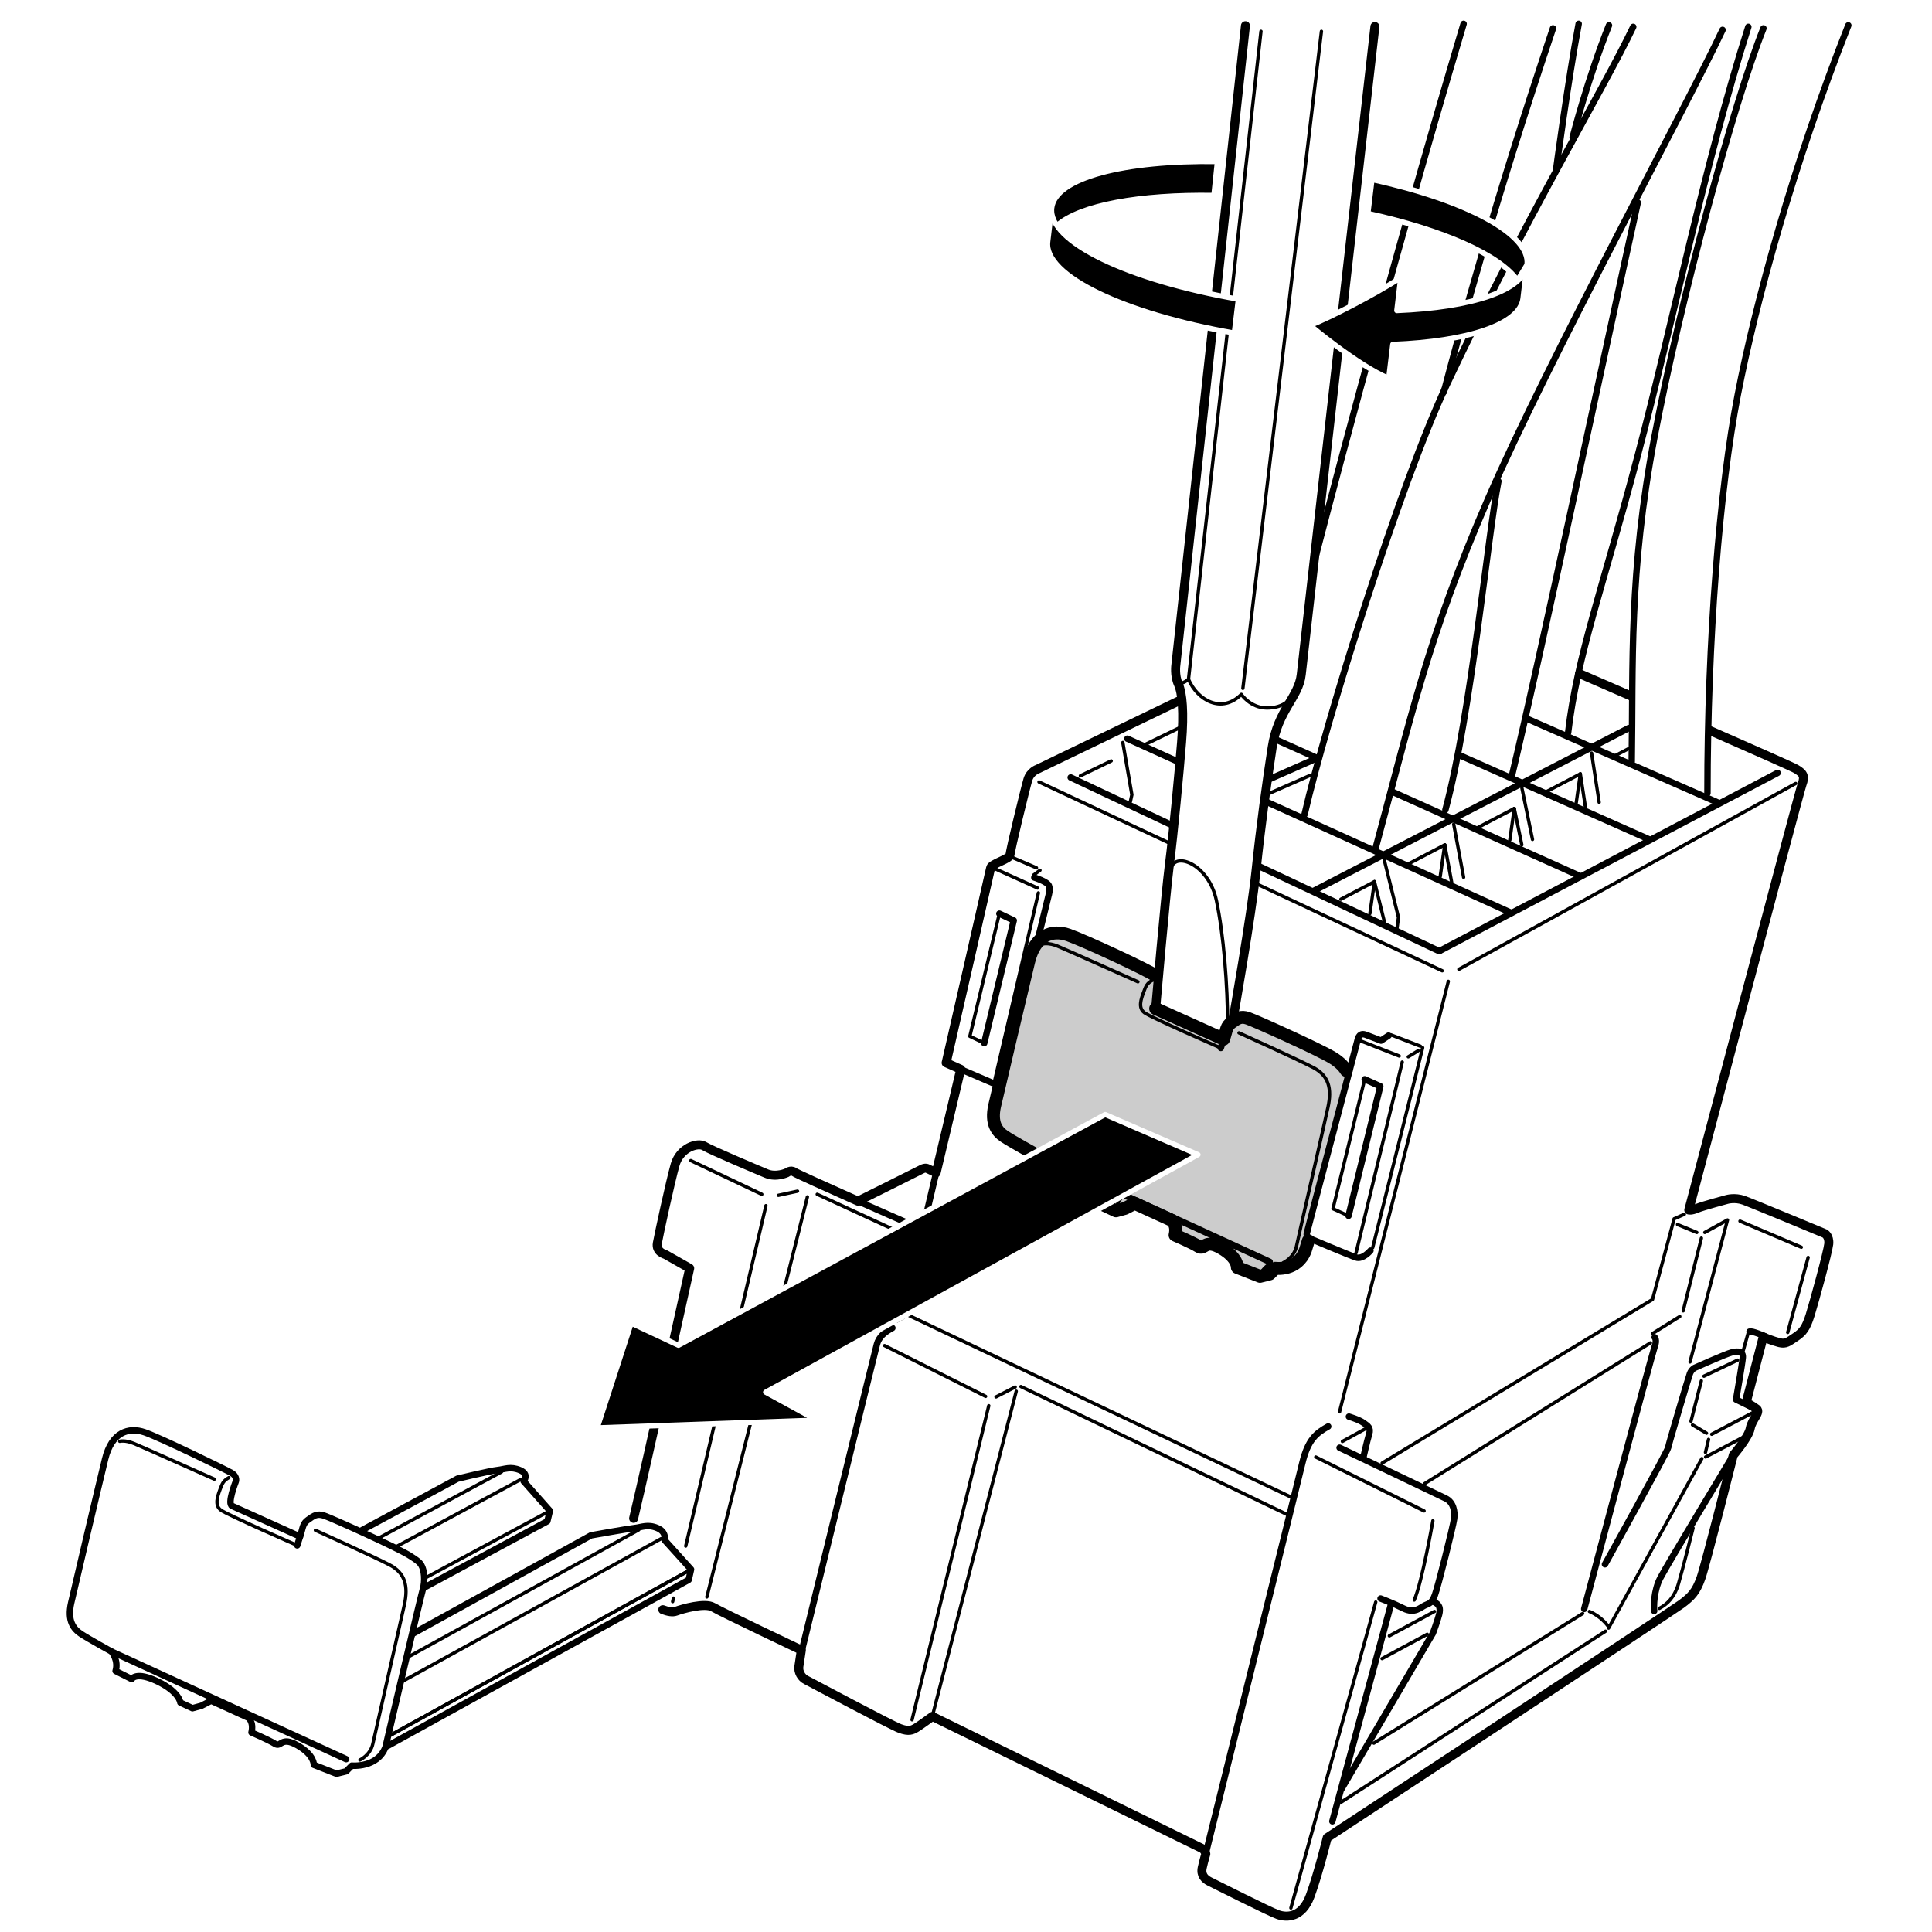 <?xml version="1.0" encoding="utf-8"?>
<!DOCTYPE svg PUBLIC "-//W3C//DTD SVG 1.1//EN" "http://www.w3.org/Graphics/SVG/1.1/DTD/svg11.dtd">
<!-- Generator: PTC Arbortext IsoDraw 7.3 -->
<svg width="100%" height="100%" viewBox="0 0 75 75"
 xmlns="http://www.w3.org/2000/svg" xmlns:xlink="http://www.w3.org/1999/xlink"
 fill-rule="evenodd" clip-rule="evenodd" stroke="#000000" stroke-linecap="round" fill="none" xml:space="preserve">
 <rect x="0" y="0" width="75" height="75" fill="#808080" stroke="none"/>
 <g id="Frame">
  <path stroke="none" fill="#FFFFFF" d="M75 75L75 0 0 0 0 75 75 75z"/>
 </g>
 <g id="Colour">
 </g>
 <g id="Standard_x0020_layer">
  <g>
   <path stroke="none" fill="#CCCCCC" d="M52.258 41.555C52.192 41.445 52.051 41.262 51.74 41.069 51.237 40.755 48.725 39.625 48.442 39.53 48.161 39.435 48.034 39.53 47.814 39.686 47.595 39.844 47.627 39.963 47.5 40.34L44.862 39.152 44.832 37.865C44.674 37.707 42.098 36.515 41.472 36.295 40.844 36.075 40.183 36.295 39.932 37.331 39.68 38.368 38.771 42.231 38.613 42.921 38.457 43.612 38.707 43.926 38.99 44.115 39.273 44.302 40.183 44.805 40.183 44.805 40.183 44.805 40.466 45.151 40.341 45.56L40.969 45.874C40.969 45.874 41.125 45.56 41.973 45.968 42.822 46.377 42.853 46.783 42.853 46.783L43.323 47.003 43.67 46.909 44.049 46.715 45.493 47.374C45.493 47.374 45.71 47.537 45.616 47.947 45.616 47.947 46.276 48.228 46.527 48.386 46.779 48.542 46.746 48.072 47.406 48.448 48.066 48.826 48.034 49.203 48.034 49.203L48.914 49.548 49.29 49.454 49.511 49.234C49.511 49.234 50.359 49.359 50.673 48.542L50.789 48.167 50.847 48.079C50.847 48.079 50.701 48.021 50.731 47.874 50.753 47.768 51.761 43.939 52.326 41.795L52.258 41.555z"/>
   <path stroke-width="0.25" stroke-linecap="butt" stroke-linejoin="round" d="M36.341 45.526L35.85 47.6C35.85 47.6 35.536 47.6 35.158 47.444C34.996 47.375 34.182 47.018 33.304 46.628"/>
   <path stroke-width="0.349" stroke-linecap="butt" stroke-linejoin="round" d="M44.862 39.152C44.862 39.152 45.24 34.787 45.396 33.563C45.554 32.338 45.774 29.983 45.868 28.821C45.963 27.658 45.899 26.905 45.743 26.559C45.585 26.214 45.648 25.806 45.648 25.806L48.348 0.997"/>
   <path stroke-width="0.349" stroke-linecap="butt" stroke-linejoin="round" d="M53.374 1.028C53.374 1.028 50.609 25.303 50.515 26.182C50.421 27.062 49.604 27.565 49.386 29.01C49.165 30.454 48.945 32.024 48.758 33.814C48.569 35.603 47.878 39.497 47.878 39.497"/>
   <path stroke-width="0.13" stroke-linecap="butt" stroke-linejoin="round" d="M45.49 33.625C45.743 33.091 46.936 33.625 47.219 34.945C47.5 36.264 47.658 38.241 47.658 39.875"/>
   <path stroke-width="0.501" stroke-linecap="butt" stroke-linejoin="round" d="M44.832 37.865C44.674 37.709 42.1 36.515 41.472 36.295C40.844 36.076 40.183 36.295 39.932 37.332C39.682 38.368 38.771 42.231 38.613 42.921C38.457 43.612 38.707 43.926 38.99 44.115C39.273 44.304 40.183 44.805 40.183 44.805C40.183 44.805 40.466 45.152 40.341 45.56L40.969 45.874C40.969 45.874 41.125 45.56 41.973 45.968C42.822 46.377 42.853 46.784 42.853 46.784L43.323 47.005L43.67 46.909L44.049 46.715L45.493 47.375C45.493 47.375 45.71 47.539 45.616 47.947C45.616 47.947 46.277 48.229 46.527 48.386C46.779 48.542 46.747 48.072 47.406 48.448C48.067 48.826 48.034 49.203 48.034 49.203L48.914 49.548L49.29 49.454L49.511 49.234C49.511 49.234 50.359 49.359 50.673 48.542L50.789 48.167"/>
   <path stroke-width="0.501" stroke-linecap="butt" stroke-linejoin="round" d="M52.258 41.555C52.192 41.445 52.051 41.262 51.74 41.069C51.237 40.755 48.725 39.625 48.442 39.53C48.161 39.435 48.034 39.53 47.814 39.686C47.595 39.844 47.627 39.963 47.5 40.34L44.862 39.152"/>
   <path stroke-width="0.25" stroke-linecap="butt" stroke-linejoin="round" d="M40.183 44.805L49.29 48.982"/>
   <path stroke-width="0.13" stroke-linecap="butt" stroke-linejoin="round" d="M48.097 40.095C48.097 40.095 50.39 41.131 50.987 41.445C51.584 41.759 51.71 42.262 51.552 42.984C51.396 43.707 50.421 47.947 50.328 48.386C50.234 48.826 49.825 49.014 49.825 49.014"/>
   <path stroke-width="0.13" stroke-linecap="butt" stroke-linejoin="round" d="M44.737 38.054C44.518 38.179 44.485 38.274 44.392 38.524C44.298 38.777 44.173 39.121 44.423 39.31C44.674 39.499 47.392 40.682 47.392 40.682"/>
   <path stroke-width="0.25" stroke-linecap="butt" stroke-linejoin="round" d="M40.152 34.066C40.152 34.066 40.655 34.222 40.718 34.38C40.78 34.536 40.706 34.762 40.706 34.762L40.277 36.515"/>
   <path stroke-width="0.13" stroke-linecap="butt" stroke-linejoin="round" d="M40.121 33.972L40.372 33.783"/>
   <path stroke-width="0.13" stroke-linecap="butt" stroke-linejoin="round" d="M38.613 33.719L40.277 34.473"/>
   <path stroke-width="0.13" stroke-linecap="butt" stroke-linejoin="round" d="M40.31 34.662L38.613 41.948"/>
   <path stroke-width="0.25" stroke-linecap="butt" stroke-linejoin="round" d="M38.795 42.006C38.67 42.07 38.542 42.045 38.542 42.045L37.295 41.509"/>
   <path stroke-width="0.13" stroke-linecap="butt" stroke-linejoin="round" d="M40.235 33.689L39.31 33.292"/>
   <path stroke-width="0.25" stroke-linecap="butt" stroke-linejoin="round" d="M47.5 40.34L47.392 40.682"/>
   <path stroke-width="0.25" stroke-linecap="butt" stroke-linejoin="round" d="M53.201 48.549C53.201 48.549 52.906 48.902 52.642 48.814C52.377 48.725 50.848 48.079 50.848 48.079C50.848 48.079 50.701 48.021 50.731 47.874C50.761 47.726 52.701 40.377 52.701 40.377C52.729 40.259 52.789 40.082 53.024 40.171C53.259 40.259 53.612 40.396 53.612 40.396L53.905 40.201"/>
   <path stroke-width="0.13" stroke-linecap="butt" stroke-linejoin="round" d="M52.817 40.406L54.317 40.994"/>
   <path stroke-width="0.13" stroke-linecap="butt" stroke-linejoin="round" d="M53.994 40.171L55.14 40.613"/>
   <path stroke-width="0.13" stroke-linecap="butt" stroke-linejoin="round" d="M54.435 41.229L52.642 48.637"/>
   <path stroke-width="0.13" stroke-linecap="butt" stroke-linejoin="round" d="M55.228 40.67L53.289 48.432"/>
   <path stroke-width="0.13" stroke-linecap="butt" stroke-linejoin="round" d="M55.052 40.789L54.67 41.024"/>
   <path stroke-width="0.13" stroke-linecap="butt" stroke-linejoin="round" d="M38.795 35.468L37.649 40.229L38.207 40.494"/>
   <path stroke-width="0.25" stroke-linecap="butt" stroke-linejoin="round" d="M52.35 47.198L53.582 42.17L52.978 41.896"/>
   <path stroke-width="0.25" stroke-linecap="butt" stroke-linejoin="round" d="M38.207 40.494L39.353 35.732L38.795 35.468"/>
   <path stroke-width="0.13" stroke-linecap="butt" stroke-linejoin="round" d="M52.978 41.896L51.746 46.923L52.35 47.198"/>
   <path stroke-width="0.13" stroke-linecap="butt" stroke-linejoin="round" d="M44.174 38.113C44.174 38.113 41.411 36.878 41.058 36.731C40.706 36.585 40.5 36.643 40.5 36.643"/>
   <path stroke-width="0.13" stroke-linecap="butt" stroke-linejoin="round" d="M43.323 46.932C43.381 46.639 43.588 46.432 43.588 46.432"/>
   <path stroke-width="0.13" stroke-linecap="butt" stroke-linejoin="round" d="M48.938 49.432C49.055 49.225 49.261 49.079 49.261 49.079"/>
   <path stroke-width="0.349" stroke-linecap="butt" stroke-linejoin="round" d="M24.597 58.942C25.132 56.686 26.774 49.234 26.774 49.234L25.832 48.7C25.832 48.7 25.454 48.606 25.518 48.259C25.58 47.914 26.021 45.874 26.208 45.213C26.397 44.554 27.088 44.335 27.339 44.491C27.591 44.649 29.381 45.402 29.757 45.56C30.135 45.716 30.542 45.527 30.542 45.527C30.542 45.527 30.699 45.402 30.826 45.496C30.896 45.549 32.156 46.118 33.304 46.628C33.304 46.628 35.64 45.468 35.787 45.389C35.917 45.32 35.993 45.359 35.993 45.359L36.341 45.526L37.295 41.509L36.729 41.258C36.729 41.258 38.426 33.845 38.457 33.689C38.487 33.531 39.21 33.343 39.21 33.185C39.21 33.029 39.807 30.579 39.902 30.265C39.996 29.951 40.279 29.856 40.279 29.856L45.743 27.219"/>
   <path stroke-width="0.349" stroke-linecap="butt" stroke-linejoin="round" d="M66.388 28.364C68.108 29.118 69.629 29.791 69.734 29.858C69.986 30.015 70.081 30.109 69.954 30.454C69.829 30.8 65.558 46.972 65.558 46.972C65.558 46.972 65.653 47.003 65.873 46.909C66.091 46.816 67.034 46.564 67.034 46.564C67.034 46.564 67.347 46.47 67.694 46.595C68.04 46.72 70.834 47.884 70.834 47.884C70.834 47.884 71.022 47.978 70.992 48.292C70.959 48.606 70.426 50.552 70.269 51.055C70.111 51.557 69.986 51.715 69.703 51.904C69.421 52.091 69.326 52.185 69.075 52.122C68.825 52.06 68.447 51.904 68.447 51.904L67.787 54.447C67.787 54.447 68.04 54.573 68.197 54.698C68.352 54.823 68.007 55.106 67.944 55.451C67.882 55.796 67.286 56.488 67.286 56.488C67.286 56.488 66.218 60.728 66.03 61.262C65.841 61.795 65.653 61.984 65.275 62.267C64.899 62.548 51.521 71.341 51.521 71.341C51.521 71.341 51.174 72.754 50.86 73.602C50.546 74.451 49.951 74.45 49.604 74.325C49.259 74.2 47.143 73.132 46.954 73.039C46.765 72.944 46.609 72.787 46.671 72.504C46.734 72.221 46.81 71.971 46.81 71.971C46.81 71.971 46.779 71.813 46.652 71.751C46.527 71.688 36.195 66.632 36.195 66.632C36.195 66.632 35.725 66.977 35.567 67.072C35.409 67.165 35.284 67.228 34.939 67.102C34.594 66.977 31.484 65.313 31.295 65.218C31.108 65.125 30.981 64.905 31.013 64.685C31.045 64.465 31.108 64.057 31.108 64.057C31.108 64.057 27.998 62.581 27.684 62.392C27.37 62.204 26.492 62.454 26.239 62.548C26.114 62.595 25.934 62.564 25.73 62.487"/>
   <path stroke-width="0.349" stroke-linecap="butt" stroke-linejoin="round" d="M61.319 26.152C61.319 26.152 62.156 26.515 63.304 27.015"/>
   <path stroke-width="0.13" stroke-linecap="butt" stroke-linejoin="round" d="M50.359 26.663C50.204 27.143 49.832 27.484 49.186 27.484C48.542 27.484 48.189 26.955 48.189 26.955C47.427 27.718 46.49 27.19 46.137 26.37C46.137 26.37 45.728 26.721 45.668 26.37"/>
   <path stroke-width="0.13" stroke-linecap="butt" stroke-linejoin="round" d="M48.249 26.722L51.298 1.215"/>
   <path stroke-width="0.13" stroke-linecap="butt" stroke-linejoin="round" d="M48.951 1.215L46.137 26.37"/>
   <path stroke-width="0.13" stroke-linecap="butt" stroke-linejoin="round" d="M69.709 30.414L56.633 37.628"/>
   <path stroke-width="0.13" stroke-linecap="butt" stroke-linejoin="round" d="M56.223 38.097L52.002 54.807"/>
   <path stroke-width="0.13" stroke-linecap="butt" stroke-linejoin="round" d="M48.805 34.323L55.988 37.686"/>
   <path stroke-width="0.13" stroke-linecap="butt" stroke-linejoin="round" d="M40.334 30.356L45.371 32.716"/>
   <path stroke-width="0.25" stroke-linecap="butt" stroke-linejoin="round" d="M48.862 33.621L55.871 36.923"/>
   <path stroke-width="0.25" stroke-linecap="butt" stroke-linejoin="round" d="M41.564 30.181L45.459 32.017"/>
   <path stroke-width="0.25" stroke-linecap="butt" stroke-linejoin="round" d="M69.006 30.004L55.871 36.923"/>
   <path stroke-width="0.13" stroke-linecap="butt" stroke-linejoin="round" d="M65.385 47.139L64.989 47.314L64.15 50.445L53.655 56.795"/>
   <path stroke-width="0.13" stroke-linecap="butt" stroke-linejoin="round" d="M64.069 52.131L55.304 57.594"/>
   <path stroke-width="0.13" stroke-linecap="butt" stroke-linejoin="round" d="M65.209 51.107L64.15 51.768"/>
   <path stroke-width="0.13" stroke-linecap="butt" stroke-linejoin="round" d="M65.341 50.887L66.048 48.064"/>
   <path stroke-width="0.13" stroke-linecap="butt" stroke-linejoin="round" d="M65.121 47.536L65.87 47.844"/>
   <path stroke-width="0.13" stroke-linecap="butt" stroke-linejoin="round" d="M66.18 47.844L67.061 47.359L65.606 52.871"/>
   <path stroke-width="0.13" stroke-linecap="butt" stroke-linejoin="round" d="M67.546 47.404L69.927 48.417"/>
   <path stroke-width="0.13" stroke-linecap="butt" stroke-linejoin="round" d="M70.192 48.814L69.399 51.725"/>
   <path stroke-width="0.13" stroke-linecap="butt" stroke-linejoin="round" d="M26.817 45.054L29.573 46.362"/>
   <path stroke-width="0.13" stroke-linecap="butt" stroke-linejoin="round" d="M30.96 46.241L30.216 46.402"/>
   <path stroke-width="0.13" stroke-linecap="butt" stroke-linejoin="round" d="M31.725 46.362L35.125 47.93"/>
   <path stroke-width="0.13" stroke-linecap="butt" stroke-linejoin="round" d="M35.487 48.012L35.749 47.89"/>
   <path stroke-width="0.13" stroke-linecap="butt" stroke-linejoin="round" d="M35.969 47.77C36.03 47.911 35.95 48.072 35.95 48.072L35.246 51.049L50.192 58.152"/>
   <path stroke-width="0.13" stroke-linecap="butt" stroke-linejoin="round" d="M34.34 52.237L38.262 54.207"/>
   <path stroke-width="0.13" stroke-linecap="butt" stroke-linejoin="round" d="M38.665 54.228L39.409 53.845"/>
   <path stroke-width="0.13" stroke-linecap="butt" stroke-linejoin="round" d="M39.631 53.826L50.012 58.814"/>
   <path stroke-width="0.13" stroke-linecap="butt" stroke-linejoin="round" d="M26.143 62.039L26.112 62.174"/>
   <path stroke-width="0.13" stroke-linecap="butt" stroke-linejoin="round" d="M29.734 46.804L26.62 60.017"/>
   <path stroke-width="0.13" stroke-linecap="butt" stroke-linejoin="round" d="M27.44 61.993L31.343 46.463"/>
   <path stroke-width="0.13" stroke-linecap="butt" stroke-linejoin="round" d="M35.225 48.274L34.481 51.292"/>
   <path stroke-width="0.13" stroke-linecap="butt" stroke-linejoin="round" d="M35.064 51.151L34.802 51.292"/>
   <path stroke-width="0.13" stroke-linecap="butt" stroke-linejoin="round" d="M38.384 54.57L35.406 66.762"/>
   <path stroke-width="0.13" stroke-linecap="butt" stroke-linejoin="round" d="M39.45 54.008L36.21 66.561"/>
   <path stroke-width="0.25" stroke-linecap="butt" stroke-linejoin="round" d="M34.642 51.552C34.341 51.713 34.118 51.895 34.039 52.195C33.957 52.497 31.121 64.105 31.121 64.105"/>
   <path stroke-width="0.25" stroke-linecap="butt" stroke-linejoin="round" d="M52.365 54.993C52.365 54.993 52.768 55.113 52.929 55.234C53.09 55.354 53.231 55.414 53.149 55.676C53.07 55.938 52.929 56.561 52.929 56.561"/>
   <path stroke-width="0.25" stroke-linecap="butt" stroke-linejoin="round" d="M52.003 56.2C52.003 56.2 55.845 58.03 56.128 58.171C56.409 58.311 56.49 58.655 56.45 58.956C56.409 59.258 55.826 61.591 55.704 61.914C55.585 62.234 55.503 62.234 55.323 62.316C55.142 62.396 54.92 62.658 54.478 62.436C54.034 62.215 53.593 62.054 53.593 62.054"/>
   <path stroke-width="0.25" stroke-linecap="butt" stroke-linejoin="round" d="M51.561 55.375C51.097 55.637 50.776 55.878 50.554 56.802C50.334 57.728 46.793 72.013 46.793 72.013"/>
   <path stroke-width="0.25" stroke-linecap="butt" stroke-linejoin="round" d="M53.994 62.295L51.722 70.704"/>
   <path stroke-width="0.25" stroke-linecap="butt" stroke-linejoin="round" d="M55.685 62.195C55.887 62.295 55.926 62.436 55.866 62.677C55.805 62.918 55.625 63.402 55.625 63.402L52.084 69.436"/>
   <path stroke-width="0.25" stroke-linecap="butt" stroke-linejoin="round" d="M61.499 62.457C61.499 62.457 64.135 52.539 64.234 52.277C64.335 52.015 64.234 51.914 64.234 51.914"/>
   <path stroke-width="0.13" stroke-linecap="butt" stroke-linejoin="round" d="M55.685 62.557L53.935 63.503"/>
   <path stroke-width="0.13" stroke-linecap="butt" stroke-linejoin="round" d="M55.404 63.442L53.652 64.388"/>
   <path stroke-width="0.13" stroke-linecap="butt" stroke-linejoin="round" d="M51.079 56.561L55.283 58.654"/>
   <path stroke-width="0.13" stroke-linecap="butt" stroke-linejoin="round" d="M55.625 59.036C55.625 59.036 55.203 61.429 54.901 62.113"/>
   <path stroke-width="0.25" stroke-linecap="butt" stroke-linejoin="round" d="M62.304 60.726C62.304 60.726 64.737 56.341 64.757 56.201C64.778 56.06 65.543 53.484 65.602 53.323C65.664 53.162 65.784 53.101 65.784 53.101C65.784 53.101 66.992 52.558 67.233 52.499C67.474 52.439 67.674 52.459 67.655 52.7C67.635 52.942 67.394 54.329 67.394 54.329L68.097 54.671"/>
   <path stroke-width="0.25" stroke-linecap="butt" stroke-linejoin="round" d="M67.286 56.488C67.286 56.488 64.718 60.746 64.456 61.25C64.194 61.753 64.194 62.377 64.215 62.537"/>
   <path stroke-width="0.13" stroke-linecap="butt" stroke-linejoin="round" d="M68.057 54.832L66.448 55.677"/>
   <path stroke-width="0.13" stroke-linecap="butt" stroke-linejoin="round" d="M67.822 55.713L66.212 56.56"/>
   <path stroke-width="0.13" stroke-linecap="butt" stroke-linejoin="round" d="M67.453 52.801L66.147 53.423"/>
   <path stroke-width="0.13" stroke-linecap="butt" stroke-linejoin="round" d="M66.046 53.604L65.644 55.174"/>
   <path stroke-width="0.13" stroke-linecap="butt" stroke-linejoin="round" d="M65.703 55.314L66.246 55.637"/>
   <path stroke-width="0.13" stroke-linecap="butt" stroke-linejoin="round" d="M66.326 55.878L66.206 56.381"/>
   <path stroke-width="0.13" stroke-linecap="butt" stroke-linejoin="round" d="M66.066 56.622L62.445 63.201"/>
   <path stroke-width="0.13" stroke-linecap="butt" stroke-linejoin="round" d="M64.417 62.436C64.718 62.276 65 62.015 65.161 61.47C65.322 60.927 65.724 59.319 65.724 59.319"/>
   <path stroke-width="0.13" stroke-linecap="butt" stroke-linejoin="round" d="M67.856 51.774L67.659 52.478"/>
   <path stroke-width="0.25" stroke-linecap="butt" stroke-linejoin="round" d="M67.917 51.694C68.016 51.654 68.519 51.875 68.519 51.875"/>
   <path stroke-width="0.13" stroke-linecap="butt" stroke-linejoin="round" d="M61.439 62.637L53.332 67.668"/>
   <path stroke-width="0.13" stroke-linecap="butt" stroke-linejoin="round" d="M61.701 62.557C62.143 62.738 62.405 63.1 62.405 63.1"/>
   <path stroke-width="0.13" stroke-linecap="butt" stroke-linejoin="round" d="M62.325 63.323L52.064 69.96"/>
   <path stroke-width="0.13" stroke-linecap="butt" stroke-linejoin="round" d="M53.406 62.191L50.113 74.067"/>
   <path stroke-width="0.13" stroke-linecap="butt" stroke-linejoin="round" d="M52.112 55.957L52.994 55.472"/>
   <path stroke-width="0.25" stroke-linecap="butt" stroke-linejoin="round" d="M63.225 28.265L50.996 34.585"/>
   <path stroke-width="0.25" stroke-linecap="butt" stroke-linejoin="round" d="M49.283 30.246L51.112 29.44"/>
   <path stroke-width="0.131" stroke-linecap="butt" stroke-linejoin="round" d="M49.279 30.797L50.848 30.106"/>
   <g>
    <path stroke-width="0.25" stroke-linecap="butt" stroke-linejoin="round" d="M49.191 31.138L58.668 35.439"/>
    <path stroke-width="0.25" stroke-linecap="butt" stroke-linejoin="round" d="M43.764 28.676L45.704 29.556"/>
    <path stroke-width="0.25" stroke-linecap="butt" stroke-linejoin="round" d="M54.03 30.728L61.334 34.008"/>
    <path stroke-width="0.25" stroke-linecap="butt" stroke-linejoin="round" d="M49.585 28.734L51.121 29.423"/>
    <path stroke-width="0.25" stroke-linecap="butt" stroke-linejoin="round" d="M56.636 29.306L63.999 32.576"/>
    <path stroke-width="0.25" stroke-linecap="butt" stroke-linejoin="round" d="M59.284 27.902L66.665 31.146"/>
   </g>
   <path stroke-width="0.13" stroke-linecap="butt" stroke-linejoin="round" d="M62.737 29.315L63.284 29.03"/>
   <path stroke-width="0.13" stroke-linecap="butt" stroke-linejoin="round" d="M60.045 30.725L61.348 30.042"/>
   <path stroke-width="0.13" stroke-linecap="butt" stroke-linejoin="round" d="M57.365 32.128L58.784 31.385"/>
   <path stroke-width="0.13" stroke-linecap="butt" stroke-linejoin="round" d="M54.698 33.524L56.085 32.798"/>
   <path stroke-width="0.13" stroke-linecap="butt" stroke-linejoin="round" d="M52.054 34.908L53.357 34.226"/>
   <path stroke-width="0.131" stroke-linecap="butt" stroke-linejoin="round" d="M44.462 28.896L45.762 28.265"/>
   <path stroke-width="0.131" stroke-linecap="butt" stroke-linejoin="round" d="M41.941 30.117L43.136 29.539"/>
   <path stroke-width="0.131" stroke-linecap="butt" stroke-linejoin="round" d="M43.588 28.824L43.939 30.852L43.881 31.117"/>
   <path stroke-width="0.13" stroke-linecap="butt" stroke-linejoin="round" d="M53.729 33.35L54.289 35.615L54.229 36.055"/>
   <path stroke-width="0.13" stroke-linecap="butt" stroke-linejoin="round" d="M53.357 34.226L53.765 35.878"/>
   <path stroke-width="0.13" stroke-linecap="butt" stroke-linejoin="round" d="M56.433 31.998L56.817 34.057"/>
   <path stroke-width="0.13" stroke-linecap="butt" stroke-linejoin="round" d="M56.085 32.798L56.356 34.265"/>
   <path stroke-width="0.13" stroke-linecap="butt" stroke-linejoin="round" d="M59.079 30.588L59.491 32.587"/>
   <path stroke-width="0.13" stroke-linecap="butt" stroke-linejoin="round" d="M58.784 31.385L59.076 32.798"/>
   <path stroke-width="0.13" stroke-linecap="butt" stroke-linejoin="round" d="M61.784 29.234L62.079 31.146"/>
   <path stroke-width="0.13" stroke-linecap="butt" stroke-linejoin="round" d="M61.348 30.042L61.549 31.353"/>
   <path stroke-width="0.13" stroke-linecap="butt" stroke-linejoin="round" d="M53.357 34.226L53.18 35.462"/>
   <path stroke-width="0.13" stroke-linecap="butt" stroke-linejoin="round" d="M56.085 32.798L55.908 34.033"/>
   <path stroke-width="0.13" stroke-linecap="butt" stroke-linejoin="round" d="M58.784 31.385L58.609 32.619"/>
   <path stroke-width="0.13" stroke-linecap="butt" stroke-linejoin="round" d="M61.348 30.042L61.173 31.277"/>
   <path stroke-width="0.25" stroke-linecap="butt" stroke-linejoin="round" d="M50.643 31.617C51.466 28.03 54.356 18.757 56.17 14.919C59.167 8.568 62.225 3.512 63.402 1.042"/>
   <path stroke-width="0.25" stroke-linecap="butt" stroke-linejoin="round" d="M53.405 32.909C54.759 27.913 55.405 24.797 57.756 19.387C60.109 13.977 65.459 4.158 66.87 1.159"/>
   <path stroke-width="0.25" stroke-linecap="butt" stroke-linejoin="round" d="M56.11 31.44C57.11 27.736 57.758 20.739 58.168 18.681"/>
   <path stroke-width="0.25" stroke-linecap="butt" stroke-linejoin="round" d="M58.698 30.088C59.756 25.678 62.343 13.448 63.578 7.862"/>
   <path stroke-width="0.25" stroke-linecap="butt" stroke-linejoin="round" d="M67.87 1.042C66.165 6.392 64.93 12.567 63.578 17.681C62.225 22.797 61.225 25.443 60.874 28.442"/>
   <path stroke-width="0.25" stroke-linecap="butt" stroke-linejoin="round" d="M63.343 29.559C63.402 25.795 63.225 22.268 64.224 16.975C65.224 11.685 67.281 4.041 68.457 1.1"/>
   <path stroke-width="0.25" stroke-linecap="butt" stroke-linejoin="round" d="M71.751 0.984C69.635 6.333 68.164 11.685 67.459 15.33C66.753 18.975 66.283 24.855 66.283 30.794"/>
   <path stroke-width="0.25" stroke-linecap="butt" stroke-linejoin="round" d="M60.286 1.1C57.993 7.921 56.7 12.743 56.052 15.212"/>
   <path stroke-width="0.25" stroke-linecap="butt" stroke-linejoin="round" d="M56.817 0.925C53.817 10.978 51.054 21.679 51.054 21.679"/>
   <path stroke-width="0.25" stroke-linecap="butt" stroke-linejoin="round" d="M61.284 0.925C60.874 3.1 60.402 6.628 60.402 6.628"/>
   <path stroke-width="0.25" stroke-linecap="butt" stroke-linejoin="round" d="M62.46 0.984C61.637 3.041 61.049 5.334 61.049 5.334"/>
   <g>
    <path stroke="none" fill="#000000" d="M41.057 8.734C41.939 7.966 44.231 7.538 47.121 7.586L47.259 6.272C43.643 6.216 40.969 6.903 40.829 8.07 40.671 9.387 43.799 10.874 48.072 11.615L47.914 12.929C43.643 12.186 40.515 10.702 40.673 9.384L40.829 8.07 41.057 8.734z"/>
    <path stroke="#FFFFFF" stroke-width="0.201" stroke-linecap="butt" stroke-linejoin="round" d="M41.057 8.734C41.939 7.966 44.231 7.538 47.121 7.586L47.259 6.272C43.643 6.216 40.969 6.903 40.829 8.07C40.671 9.387 43.799 10.874 48.072 11.615L47.914 12.929C43.643 12.186 40.515 10.702 40.673 9.384L40.829 8.07"/>
   </g>
   <path stroke="#FFFFFF" stroke-width="0.201" stroke-linecap="butt" stroke-linejoin="round" fill="#000000" d="M42.902 43.265L26.338 52.225 24.503 51.365 23.184 55.429 31.701 55.128 29.721 54.045 46.506 44.823 42.902 43.265z"/>
   <g>
    <path stroke-width="0.13" stroke-linecap="butt" stroke-linejoin="round" d="M26.826 60.924L15.188 67.344"/>
    <path stroke-width="0.13" stroke-linecap="butt" stroke-linejoin="round" d="M26.826 60.924L15.102 67.391"/>
    <path stroke-width="0.25" stroke-linecap="butt" stroke-linejoin="round" d="M16.018 63.423L22.946 59.601C22.946 59.601 24.364 59.347 24.643 59.317C24.923 59.286 25.143 59.161 25.515 59.317C25.89 59.472 25.797 59.784 25.797 59.784L26.826 60.924L26.734 61.329L15.05 67.775"/>
    <path stroke-width="0.13" stroke-linecap="butt" stroke-linejoin="round" d="M24.792 59.39L15.787 64.356"/>
    <path stroke-width="0.13" stroke-linecap="butt" stroke-linejoin="round" d="M25.675 59.726L15.617 65.275"/>
    <path stroke-width="0.13" stroke-linecap="butt" stroke-linejoin="round" d="M21.346 58.649L16.522 61.249"/>
    <path stroke-width="0.25" stroke-linecap="butt" stroke-linejoin="round" d="M14.067 59.393L17.759 57.402C17.759 57.402 19.036 57.094 19.318 57.066C19.597 57.036 19.817 56.914 20.19 57.073C20.562 57.234 20.327 57.5 20.327 57.5L21.346 58.649L21.248 59.054L16.481 61.622"/>
    <path stroke-width="0.13" stroke-linecap="butt" stroke-linejoin="round" d="M19.466 57.14L14.712 59.701"/>
    <path stroke-width="0.13" stroke-linecap="butt" stroke-linejoin="round" d="M20.205 57.439L15.42 60.02"/>
    <g>
     <path stroke-width="0.25" stroke-linecap="butt" stroke-linejoin="round" d="M16.414 61.701C16.314 62.046 14.965 67.823 14.965 67.823C14.651 68.64 13.657 68.542 13.657 68.542L13.438 68.762L13.06 68.855L12.182 68.51C12.182 68.51 12.212 68.134 11.554 67.757C10.894 67.379 10.926 67.85 10.675 67.694C10.423 67.537 9.763 67.254 9.763 67.254C9.858 66.846 9.641 66.683 9.641 66.683L8.196 66.022L7.817 66.218L7.471 66.313L7 66.093C7 66.093 6.969 65.685 6.121 65.275C5.272 64.867 5.115 65.182 5.115 65.182L4.487 64.867C4.613 64.459 4.331 64.114 4.331 64.114C4.331 64.114 3.419 63.612 3.137 63.423C2.855 63.234 2.604 62.92 2.761 62.229C2.918 61.539 3.827 57.676 4.08 56.64C4.331 55.603 4.99 55.384 5.618 55.603C6.246 55.823 8.787 57.061 8.978 57.173C9.237 57.323 9.15 57.521 9.15 57.521C9.15 57.521 8.811 58.378 9.009 58.46L11.647 59.648C11.774 59.271 11.743 59.152 11.961 58.996C12.182 58.838 12.307 58.743 12.589 58.838C12.872 58.932 15.384 60.063 15.887 60.377C16.198 60.57 16.286 60.645 16.353 60.753C16.477 60.957 16.507 61.377 16.414 61.701z"/>
     <path stroke-width="0.25" stroke-linecap="butt" stroke-linejoin="round" d="M4.331 64.114L13.438 68.29"/>
     <path stroke-width="0.13" stroke-linecap="butt" stroke-linejoin="round" d="M12.244 59.404C12.244 59.404 14.537 60.439 15.134 60.753C15.73 61.067 15.856 61.57 15.699 62.292C15.541 63.015 14.568 67.254 14.474 67.694C14.38 68.134 13.971 68.322 13.971 68.322"/>
     <path stroke-width="0.13" stroke-linecap="butt" stroke-linejoin="round" d="M8.884 57.362C8.664 57.487 8.632 57.582 8.538 57.832C8.445 58.085 8.319 58.429 8.57 58.618C8.821 58.807 11.538 59.99 11.538 59.99"/>
     <path stroke-width="0.25" stroke-linecap="butt" stroke-linejoin="round" d="M11.647 59.648L11.538 59.99"/>
     <path stroke-width="0.13" stroke-linecap="butt" stroke-linejoin="round" d="M8.321 57.421C8.321 57.421 5.559 56.186 5.206 56.039C4.852 55.893 4.647 55.951 4.647 55.951"/>
    </g>
   </g>
   <g>
    <path stroke="#FFFFFF" stroke-width="0.201" stroke-linecap="butt" stroke-linejoin="round" fill="#000000" d="M54.223 12.057L54.375 10.785C53.247 11.496 51.656 12.314 50.863 12.632 50.863 12.632 52.676 14.163 53.908 14.688L54.067 13.369C56.966 13.253 59 12.602 59.121 11.589L59.277 10.275C59.156 11.288 57.122 11.939 54.223 12.057z"/>
    <path stroke="#FFFFFF" stroke-width="0.201" stroke-linecap="butt" stroke-linejoin="round" fill="#000000" d="M53.103 8.284C56.024 8.922 58.231 9.903 58.908 10.881L59.277 10.275C59.42 9.087 56.892 7.764 53.262 6.971L53.103 8.284z"/>
   </g>
  </g>
 </g>
</svg>
